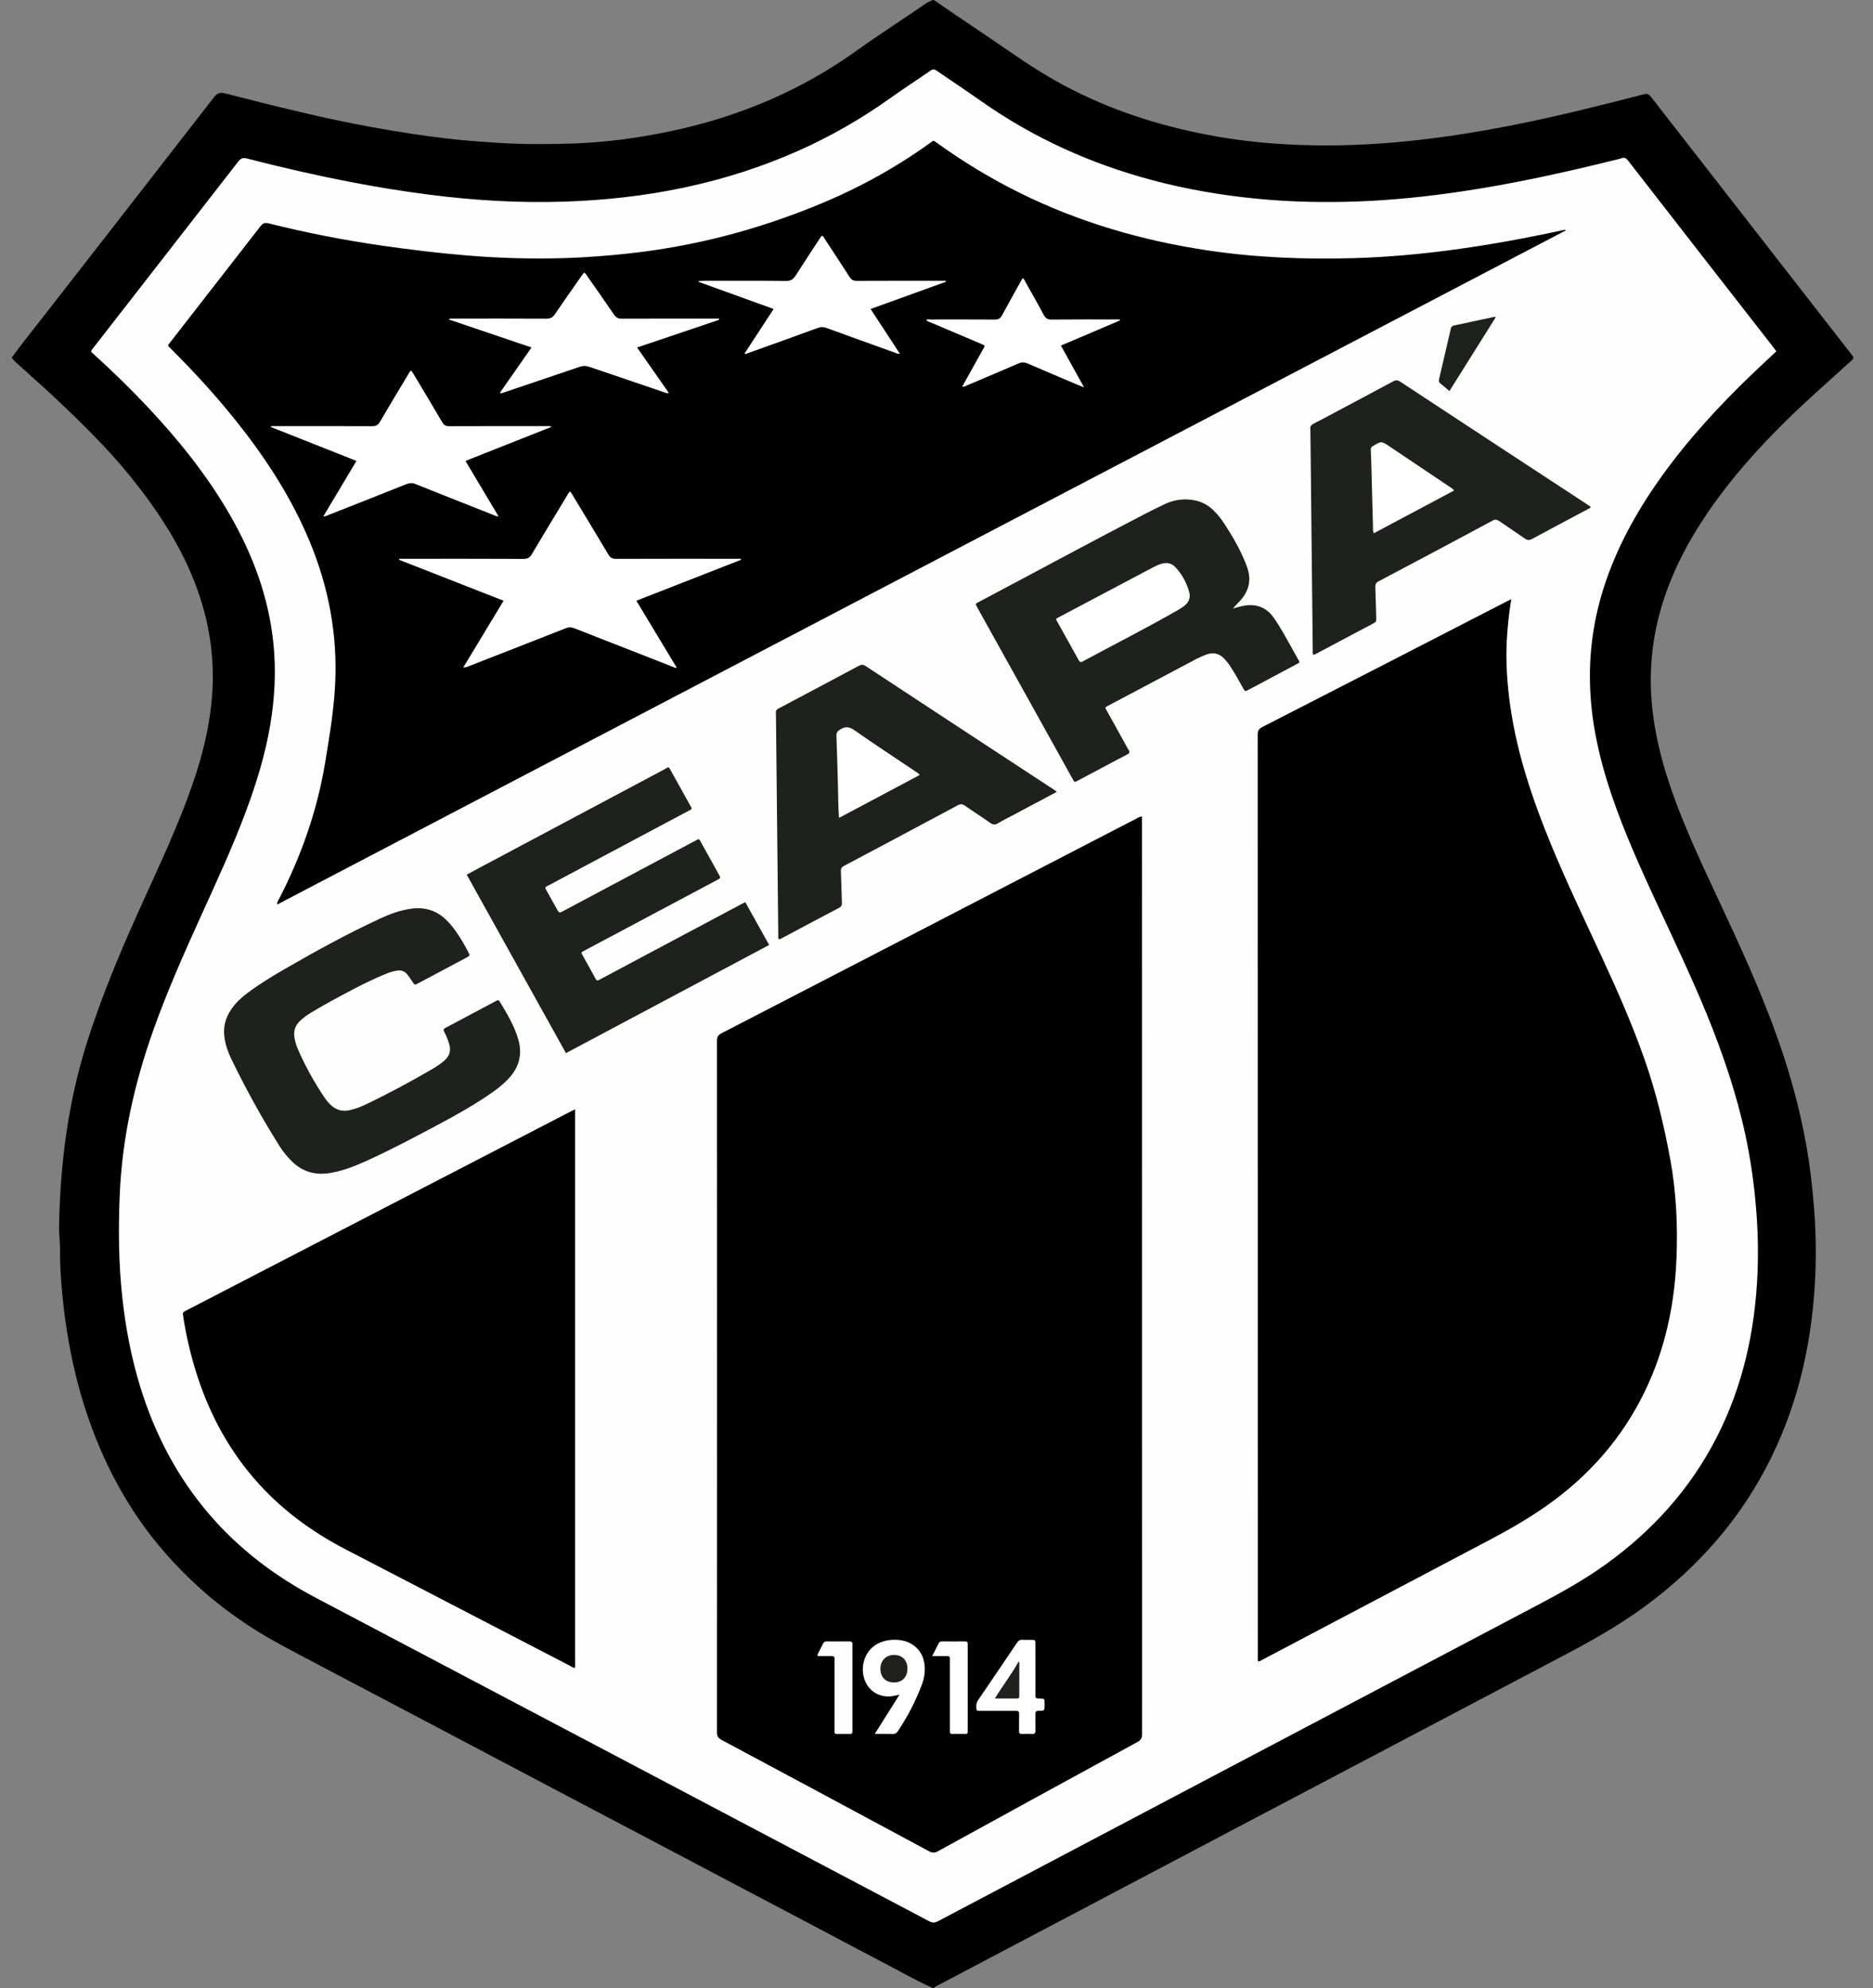 <svg width="49" height="52" viewBox="0 0 49 52" fill="none" xmlns="http://www.w3.org/2000/svg">
<rect x="0" y="0" width="49" height="52" fill="#808080" stroke="none"/>
<g clip-path="url(#clip0_198_1097)">
<path fill-rule="evenodd" clip-rule="evenodd" d="M24.43 0C24.791 0.246 25.149 0.495 25.513 0.736C26.078 1.111 26.625 1.511 27.203 1.869C28.331 2.57 29.554 3.05 30.847 3.366C31.764 3.588 32.7 3.725 33.644 3.775C34.598 3.828 35.55 3.806 36.502 3.723C38.086 3.584 39.64 3.289 41.182 2.922C41.792 2.776 42.399 2.623 43.005 2.466C43.093 2.444 43.136 2.463 43.188 2.529C44.934 4.774 46.682 7.019 48.431 9.263C48.51 9.364 48.509 9.364 48.409 9.456C47.855 9.96 47.289 10.453 46.755 10.977C45.998 11.719 45.295 12.505 44.697 13.376C44.148 14.178 43.703 15.029 43.44 15.964C43.21 16.779 43.135 17.628 43.22 18.469C43.316 19.446 43.601 20.375 43.96 21.286C44.306 22.164 44.717 23.016 45.115 23.872C45.568 24.843 46.008 25.818 46.382 26.821C46.772 27.867 47.08 28.936 47.269 30.035C47.352 30.517 47.408 31.003 47.449 31.49C47.501 32.089 47.516 32.691 47.493 33.292C47.428 34.963 47.092 36.573 46.353 38.092C45.579 39.685 44.444 40.985 43.004 42.038C42.345 42.52 41.634 42.919 40.911 43.3C35.479 46.161 30.047 49.023 24.616 51.888C24.552 51.922 24.483 51.948 24.43 52H24.402C23.951 51.799 23.526 51.55 23.089 51.324C22.655 51.099 22.224 50.87 21.793 50.641C21.124 50.286 20.454 49.932 19.783 49.581C19.161 49.253 18.54 48.925 17.918 48.597C17.248 48.245 16.578 47.892 15.908 47.538C15.391 47.265 14.874 46.993 14.357 46.721C13.582 46.313 12.807 45.904 12.032 45.495C11.521 45.223 11.007 44.955 10.494 44.684C9.69 44.261 8.887 43.837 8.083 43.414C7.603 43.16 7.12 42.912 6.661 42.621C6.113 42.274 5.599 41.886 5.125 41.446C4.56 40.922 4.053 40.35 3.62 39.717C2.899 38.663 2.398 37.512 2.064 36.288C1.85 35.501 1.713 34.701 1.634 33.891C1.595 33.49 1.566 33.087 1.571 32.683C1.573 32.491 1.542 32.299 1.545 32.106C1.572 30.442 1.782 28.808 2.292 27.214C2.654 26.085 3.107 24.993 3.592 23.912C4.118 22.736 4.684 21.577 5.091 20.353C5.305 19.712 5.462 19.057 5.532 18.384C5.636 17.374 5.511 16.39 5.167 15.43C4.773 14.326 4.137 13.362 3.402 12.452C2.817 11.729 2.151 11.08 1.476 10.44C1.134 10.116 0.776 9.807 0.427 9.489C0.388 9.452 0.35 9.413 0.315 9.371L0.315 9.344C0.613 8.935 0.932 8.541 1.243 8.141C1.771 7.463 2.299 6.784 2.828 6.106C3.753 4.918 4.678 3.729 5.602 2.539C5.68 2.438 5.763 2.409 5.887 2.442C6.538 2.611 7.192 2.774 7.848 2.929C9.106 3.228 10.376 3.464 11.661 3.62C12.138 3.678 12.618 3.71 13.098 3.74C13.727 3.778 14.355 3.775 14.982 3.754C15.854 3.725 16.716 3.607 17.57 3.426C19.333 3.052 20.954 2.369 22.413 1.323C23.009 0.896 23.628 0.502 24.232 0.085C24.285 0.049 24.347 0.032 24.402 0L24.43 0Z" fill="black"/>
<path fill-rule="evenodd" clip-rule="evenodd" d="M46.472 9.189C46.266 9.382 46.066 9.567 45.869 9.755C44.978 10.607 44.147 11.509 43.434 12.511C42.803 13.4 42.283 14.344 41.953 15.381C41.653 16.322 41.543 17.284 41.615 18.265C41.679 19.142 41.887 19.99 42.171 20.823C42.494 21.768 42.904 22.678 43.324 23.585C43.777 24.56 44.242 25.53 44.65 26.525C45.074 27.562 45.434 28.62 45.668 29.716C45.794 30.313 45.883 30.918 45.934 31.525C45.987 32.111 46.002 32.7 45.979 33.287C45.917 34.801 45.6 36.256 44.899 37.618C44.213 38.95 43.233 40.036 42.008 40.918C41.442 41.326 40.832 41.663 40.214 41.989C34.991 44.74 29.769 47.493 24.547 50.248C24.463 50.293 24.401 50.302 24.311 50.254C18.964 47.433 13.617 44.613 8.269 41.796C7.2 41.233 6.254 40.519 5.472 39.606C4.632 38.626 4.052 37.51 3.674 36.29C3.436 35.52 3.286 34.732 3.199 33.932C3.102 33.042 3.095 32.15 3.132 31.256C3.194 29.77 3.516 28.335 4.015 26.934C4.369 25.943 4.795 24.98 5.229 24.022C5.649 23.096 6.079 22.174 6.434 21.222C6.711 20.479 6.942 19.725 7.073 18.943C7.19 18.24 7.225 17.535 7.152 16.825C7.028 15.612 6.61 14.497 6.001 13.444C5.403 12.411 4.656 11.487 3.836 10.617C3.403 10.159 2.951 9.719 2.484 9.294C2.46 9.272 2.438 9.249 2.413 9.23C2.375 9.2 2.379 9.172 2.409 9.14C2.424 9.123 2.437 9.105 2.451 9.087C3.713 7.466 4.974 5.845 6.234 4.224C6.3 4.14 6.355 4.119 6.46 4.146C7.342 4.373 8.229 4.578 9.123 4.751C9.829 4.888 10.538 5.004 11.252 5.095C12.418 5.244 13.59 5.312 14.765 5.274C16.899 5.205 18.958 4.804 20.909 3.933C21.751 3.556 22.552 3.096 23.3 2.56C23.644 2.315 24 2.085 24.348 1.844C24.409 1.802 24.448 1.81 24.504 1.849C24.898 2.12 25.297 2.384 25.688 2.659C27.042 3.61 28.532 4.282 30.139 4.711C31.056 4.956 31.989 5.113 32.935 5.203C33.791 5.284 34.648 5.3 35.506 5.27C36.4 5.238 37.289 5.146 38.174 5.017C39.576 4.812 40.956 4.506 42.328 4.165C42.355 4.159 42.383 4.156 42.408 4.144C42.496 4.103 42.544 4.139 42.599 4.209C43.862 5.835 45.126 7.459 46.392 9.082C46.416 9.114 46.44 9.147 46.472 9.189Z" fill="#FEFEFE"/>
<path fill-rule="evenodd" clip-rule="evenodd" d="M40.958 6.03L7.252 23.659C7.244 23.597 7.273 23.566 7.291 23.533C7.878 22.397 8.299 21.205 8.506 19.948C8.63 19.196 8.758 18.444 8.776 17.678C8.807 16.378 8.537 15.139 8.01 13.95C7.537 12.88 6.897 11.91 6.165 10.996C5.647 10.348 5.087 9.737 4.499 9.15C4.473 9.125 4.449 9.097 4.421 9.074C4.39 9.047 4.395 9.022 4.42 8.994C4.441 8.971 4.459 8.945 4.479 8.92C5.257 7.921 6.034 6.921 6.812 5.921C6.872 5.843 6.921 5.816 7.025 5.842C8.006 6.087 8.999 6.282 10.001 6.426C10.745 6.532 11.491 6.623 12.241 6.684C13.082 6.754 13.927 6.776 14.771 6.751C15.33 6.734 15.888 6.691 16.444 6.63C17.734 6.49 19.003 6.21 20.229 5.795C21.145 5.486 22.033 5.119 22.878 4.655C23.378 4.381 23.861 4.078 24.323 3.746C24.424 3.673 24.402 3.658 24.52 3.743C25.904 4.742 27.419 5.489 29.062 5.985C29.886 6.236 30.726 6.419 31.578 6.547C32.852 6.74 34.134 6.788 35.42 6.752C36.241 6.728 37.058 6.657 37.873 6.552C38.896 6.419 39.908 6.234 40.915 6.014C40.928 6.012 40.942 6.011 40.956 6.011L40.958 6.03Z" fill="black"/>
<path fill-rule="evenodd" clip-rule="evenodd" d="M29.876 21.353V21.496C29.876 29.449 29.877 37.401 29.878 45.354C29.878 45.454 29.854 45.512 29.758 45.564C28.017 46.513 26.278 47.465 24.541 48.42C24.455 48.467 24.393 48.47 24.305 48.422C22.499 47.45 20.692 46.48 18.883 45.513C18.791 45.464 18.756 45.413 18.756 45.308C18.76 39.281 18.76 33.254 18.756 27.227C18.756 27.121 18.789 27.07 18.884 27.022C22.164 25.327 25.444 23.631 28.723 21.932C29.055 21.76 29.387 21.588 29.719 21.417C29.763 21.394 29.804 21.364 29.876 21.353Z" fill="black"/>
<path fill-rule="evenodd" clip-rule="evenodd" d="M39.537 15.673C39.476 16.039 39.437 16.409 39.418 16.779C39.395 17.256 39.421 17.73 39.476 18.203C39.635 19.578 40.075 20.877 40.603 22.152C41.004 23.12 41.458 24.065 41.898 25.016C42.306 25.898 42.7 26.786 43.021 27.703C43.323 28.561 43.535 29.441 43.698 30.333C43.854 31.194 43.895 32.063 43.858 32.934C43.808 34.133 43.562 35.29 43.037 36.381C42.443 37.614 41.565 38.613 40.434 39.404C39.96 39.735 39.458 40.022 38.945 40.292C36.977 41.329 35.01 42.366 33.042 43.404C33.003 43.425 32.968 43.455 32.917 43.457C32.896 43.414 32.906 43.369 32.906 43.326C32.905 35.289 32.904 27.253 32.903 19.216C32.903 19.12 32.927 19.067 33.019 19.019C35.145 17.93 37.27 16.838 39.393 15.744C39.432 15.724 39.473 15.704 39.537 15.673Z" fill="black"/>
<path fill-rule="evenodd" clip-rule="evenodd" d="M15.045 29.015V43.622C14.992 43.628 14.96 43.597 14.926 43.579C12.963 42.561 11.001 41.543 9.038 40.524C8.121 40.048 7.309 39.443 6.639 38.663C5.918 37.822 5.425 36.864 5.107 35.815C4.97 35.364 4.865 34.904 4.794 34.438C4.778 34.328 4.776 34.327 4.876 34.276C5.661 33.869 6.447 33.462 7.232 33.056L14.909 29.083C14.948 29.062 14.989 29.043 15.045 29.015Z" fill="black"/>
<path fill-rule="evenodd" clip-rule="evenodd" d="M32.256 15.916C32.346 15.892 32.433 15.865 32.522 15.847C32.85 15.784 33.12 15.876 33.315 16.148C33.483 16.384 33.62 16.638 33.762 16.89C33.841 17.03 33.919 17.173 33.996 17.311C33.978 17.355 33.939 17.362 33.908 17.379C33.495 17.6 33.08 17.821 32.666 18.041C32.574 18.09 32.572 18.089 32.522 18.002C32.414 17.809 32.309 17.615 32.187 17.43C32.138 17.355 32.081 17.284 32.018 17.219C31.889 17.089 31.736 17.057 31.565 17.119C31.475 17.152 31.387 17.19 31.302 17.234C30.524 17.645 29.747 18.056 28.971 18.469C28.95 18.48 28.929 18.488 28.916 18.519C29.084 18.821 29.254 19.128 29.424 19.434C29.457 19.493 29.486 19.555 29.524 19.611C29.563 19.669 29.555 19.7 29.488 19.734C29.221 19.872 28.956 20.015 28.691 20.156C28.53 20.241 28.369 20.327 28.208 20.413C28.106 20.468 28.113 20.468 28.057 20.367C27.71 19.741 27.362 19.115 27.013 18.489L25.594 15.938C25.576 15.906 25.56 15.874 25.542 15.843C25.521 15.809 25.526 15.785 25.563 15.768C25.584 15.759 25.603 15.747 25.624 15.736C27.058 14.978 28.484 14.204 29.924 13.457C30.11 13.362 30.297 13.266 30.488 13.178C30.738 13.061 31.023 13.032 31.293 13.096C31.466 13.136 31.615 13.222 31.742 13.344C31.86 13.459 31.959 13.588 32.047 13.724C32.257 14.046 32.446 14.379 32.589 14.735C32.657 14.903 32.704 15.075 32.674 15.259C32.642 15.469 32.529 15.633 32.379 15.779C32.339 15.82 32.302 15.865 32.256 15.916Z" fill="#1F211D"/>
<path fill-rule="evenodd" clip-rule="evenodd" d="M18.095 21.155C18.064 21.191 18.02 21.205 17.98 21.226C16.781 21.864 15.583 22.503 14.384 23.141C14.236 23.22 14.242 23.192 14.321 23.334C14.402 23.48 14.483 23.625 14.564 23.77C14.629 23.886 14.629 23.886 14.741 23.826C15.727 23.301 16.712 22.776 17.698 22.252C17.89 22.149 18.083 22.047 18.272 21.947C18.312 21.965 18.32 21.998 18.335 22.025C18.491 22.304 18.646 22.584 18.801 22.864C18.857 22.965 18.857 22.966 18.754 23.021C18.046 23.398 17.338 23.775 16.63 24.151C16.183 24.389 15.736 24.627 15.29 24.864C15.263 24.879 15.229 24.887 15.208 24.927C15.331 25.149 15.46 25.376 15.583 25.605C15.617 25.668 15.651 25.642 15.693 25.62C16.115 25.394 16.537 25.169 16.96 24.945C17.769 24.515 18.577 24.084 19.386 23.654C19.419 23.637 19.451 23.622 19.498 23.598C19.704 23.968 19.909 24.336 20.122 24.717L14.806 27.546L12.21 22.878C12.325 22.816 12.432 22.757 12.54 22.7C14.153 21.841 15.767 20.982 17.38 20.124C17.507 20.056 17.484 20.038 17.558 20.172C17.725 20.471 17.892 20.771 18.058 21.07C18.072 21.097 18.094 21.121 18.095 21.155Z" fill="#1F211D"/>
<path fill-rule="evenodd" clip-rule="evenodd" d="M8.42 30.701C8.136 30.703 7.891 30.609 7.683 30.421C7.539 30.289 7.413 30.138 7.31 29.973C6.849 29.24 6.43 28.482 6.054 27.704C5.966 27.522 5.898 27.331 5.871 27.129C5.834 26.857 5.902 26.613 6.057 26.389C6.171 26.224 6.318 26.09 6.48 25.969C6.793 25.734 7.128 25.531 7.468 25.335C8.273 24.87 9.088 24.424 9.933 24.031C10.194 23.91 10.463 23.809 10.752 23.769C11.107 23.719 11.415 23.81 11.671 24.058C11.838 24.22 11.968 24.411 12.087 24.608C12.143 24.701 12.194 24.796 12.245 24.891C12.301 24.994 12.3 24.995 12.2 25.049C12.044 25.133 11.887 25.216 11.73 25.3C11.464 25.441 11.199 25.582 10.933 25.723C10.85 25.767 10.849 25.766 10.797 25.689C10.751 25.622 10.707 25.553 10.657 25.49C10.59 25.405 10.5 25.371 10.39 25.387C10.27 25.404 10.159 25.446 10.05 25.491C9.552 25.699 9.081 25.957 8.608 26.215C8.444 26.304 8.284 26.4 8.124 26.496C8.022 26.557 7.927 26.629 7.842 26.71C7.716 26.831 7.677 26.976 7.704 27.141C7.721 27.247 7.752 27.351 7.796 27.45C7.989 27.891 8.223 28.314 8.494 28.714C8.542 28.785 8.598 28.851 8.661 28.91C8.799 29.035 8.956 29.08 9.143 29.04C9.29 29.006 9.432 28.956 9.567 28.889C10.173 28.6 10.762 28.282 11.34 27.944C11.439 27.886 11.532 27.82 11.618 27.747C11.764 27.625 11.805 27.478 11.749 27.299C11.717 27.192 11.674 27.087 11.621 26.988C11.591 26.935 11.606 26.911 11.656 26.884C12.1 26.65 12.542 26.414 12.984 26.178C13.022 26.158 13.047 26.152 13.073 26.196C13.265 26.517 13.461 26.835 13.562 27.2C13.673 27.597 13.572 27.934 13.291 28.228C13.155 28.37 13.001 28.49 12.84 28.601C12.416 28.894 11.968 29.147 11.513 29.39C10.882 29.727 10.25 30.063 9.598 30.36C9.286 30.501 8.968 30.628 8.626 30.683C8.558 30.694 8.489 30.7 8.42 30.701Z" fill="#1F211D"/>
<path fill-rule="evenodd" clip-rule="evenodd" d="M27.648 20.711L26.541 21.301C26.396 21.378 26.249 21.451 26.108 21.534C26.029 21.581 25.974 21.573 25.899 21.52C25.685 21.367 25.461 21.226 25.245 21.075C25.181 21.03 25.133 21.023 25.061 21.061C24.068 21.593 23.075 22.122 22.08 22.649C22.02 22.681 21.996 22.716 21.999 22.785C22.011 23.058 22.014 23.332 22.025 23.605C22.028 23.669 22.017 23.711 21.952 23.745C21.443 24.012 20.937 24.283 20.43 24.553C20.415 24.559 20.399 24.565 20.383 24.57C20.35 24.548 20.361 24.519 20.361 24.494C20.34 22.569 20.32 20.645 20.3 18.72C20.301 18.697 20.301 18.675 20.299 18.652C20.29 18.59 20.32 18.556 20.375 18.528C20.63 18.395 20.883 18.259 21.137 18.124C21.579 17.889 22.023 17.655 22.464 17.417C22.532 17.38 22.579 17.378 22.647 17.422C24.283 18.499 25.919 19.573 27.557 20.645C27.582 20.662 27.606 20.681 27.648 20.711Z" fill="#1F211D"/>
<path fill-rule="evenodd" clip-rule="evenodd" d="M34.355 17.124C34.334 17.088 34.344 17.052 34.343 17.017C34.323 15.101 34.302 13.185 34.282 11.269C34.283 11.26 34.283 11.251 34.282 11.242C34.266 11.159 34.302 11.112 34.379 11.075C34.546 10.992 34.71 10.901 34.875 10.814C35.398 10.535 35.922 10.258 36.443 9.977C36.511 9.941 36.558 9.935 36.628 9.981C38.271 11.062 39.915 12.142 41.561 13.219C41.58 13.232 41.598 13.245 41.616 13.258C41.6 13.299 41.561 13.307 41.53 13.323C41.048 13.581 40.563 13.835 40.083 14.096C40.006 14.137 39.955 14.131 39.887 14.084C39.668 13.929 39.443 13.783 39.221 13.63C39.164 13.591 39.122 13.578 39.051 13.616C38.059 14.149 37.065 14.678 36.069 15.203C35.997 15.241 35.976 15.284 35.98 15.361C35.992 15.634 35.995 15.908 36.004 16.182C36.006 16.229 36.003 16.266 35.952 16.293C35.432 16.567 34.913 16.843 34.394 17.12C34.383 17.126 34.368 17.123 34.355 17.124Z" fill="#1F211D"/>
<path fill-rule="evenodd" clip-rule="evenodd" d="M37.918 10.229C37.829 10.153 37.755 10.087 37.677 10.026C37.638 9.994 37.638 9.96 37.648 9.918C37.75 9.478 37.853 9.037 37.955 8.597C37.965 8.555 37.983 8.525 38.031 8.515C38.389 8.439 38.745 8.362 39.103 8.286C39.106 8.285 39.111 8.289 39.131 8.297C38.73 8.936 38.33 9.574 37.918 10.229Z" fill="#1F211D"/>
<path fill-rule="evenodd" clip-rule="evenodd" d="M10.443 14.616H10.586C11.623 14.616 12.66 14.614 13.697 14.619C13.804 14.619 13.859 14.585 13.912 14.497C14.213 13.989 14.52 13.484 14.826 12.979C14.852 12.937 14.868 12.889 14.914 12.857C14.949 12.886 14.965 12.928 14.988 12.964C15.298 13.477 15.611 13.99 15.916 14.505C15.967 14.591 16.022 14.619 16.121 14.618C17.158 14.614 18.195 14.616 19.232 14.616H19.378C19.38 14.625 19.382 14.634 19.384 14.643L16.648 15.713C17.002 16.3 17.352 16.88 17.709 17.472C17.649 17.468 17.61 17.445 17.568 17.429C16.722 17.098 15.876 16.767 15.03 16.435C14.948 16.403 14.879 16.401 14.796 16.434C13.946 16.769 13.096 17.102 12.245 17.433C12.209 17.447 12.172 17.461 12.12 17.458L13.174 15.713L10.439 14.642C10.44 14.633 10.441 14.625 10.443 14.616Z" fill="white"/>
<path fill-rule="evenodd" clip-rule="evenodd" d="M8.465 13.496C8.749 13.02 9.033 12.545 9.325 12.056L7.088 11.17L7.09 11.146H7.232C8.067 11.146 8.901 11.144 9.737 11.148C9.837 11.148 9.891 11.117 9.94 11.033C10.181 10.621 10.428 10.211 10.674 9.802C10.696 9.765 10.71 9.72 10.759 9.691C10.787 9.735 10.813 9.775 10.838 9.816C11.083 10.226 11.331 10.635 11.571 11.048C11.617 11.126 11.667 11.148 11.755 11.148C12.59 11.145 13.424 11.146 14.259 11.146H14.41C14.413 11.154 14.415 11.162 14.418 11.169L12.177 12.056L13.042 13.505C12.97 13.506 12.924 13.476 12.876 13.457C12.205 13.193 11.535 12.927 10.865 12.659C10.781 12.626 10.711 12.632 10.63 12.664C9.947 12.936 9.264 13.207 8.581 13.475C8.548 13.488 8.515 13.5 8.482 13.513L8.465 13.496Z" fill="white"/>
<path fill-rule="evenodd" clip-rule="evenodd" d="M13.076 10.277L13.905 9.089L11.735 8.354C11.775 8.327 11.805 8.334 11.832 8.334C12.652 8.334 13.473 8.331 14.294 8.336C14.399 8.337 14.459 8.304 14.516 8.22C14.736 7.894 14.964 7.574 15.189 7.252C15.217 7.212 15.247 7.172 15.275 7.133C15.327 7.145 15.339 7.188 15.361 7.22C15.597 7.556 15.834 7.892 16.065 8.232C16.117 8.308 16.172 8.336 16.266 8.336C17.114 8.332 17.963 8.334 18.813 8.334C18.798 8.349 18.814 8.331 18.815 8.349C18.815 8.351 18.815 8.352 18.814 8.354C18.813 8.356 18.812 8.358 18.811 8.359C18.804 8.365 18.797 8.369 18.788 8.373C18.088 8.609 17.387 8.846 16.667 9.089L17.499 10.28C17.432 10.295 17.388 10.264 17.342 10.249C16.698 10.032 16.053 9.813 15.41 9.593C15.322 9.563 15.245 9.567 15.159 9.597C14.498 9.822 13.836 10.044 13.174 10.268C13.149 10.277 13.125 10.294 13.076 10.277Z" fill="white"/>
<path fill-rule="evenodd" clip-rule="evenodd" d="M19.475 9.252L20.239 8.082L18.278 7.373C18.278 7.366 18.279 7.358 18.279 7.351C18.325 7.349 18.371 7.344 18.417 7.344C19.133 7.344 19.849 7.34 20.564 7.348C20.688 7.349 20.752 7.307 20.814 7.209C21.036 6.859 21.267 6.514 21.493 6.168C21.544 6.172 21.552 6.213 21.57 6.241C21.789 6.573 22.009 6.904 22.222 7.239C22.271 7.316 22.324 7.347 22.418 7.346C23.143 7.342 23.868 7.344 24.593 7.344H24.741C24.743 7.352 24.745 7.361 24.747 7.37L22.776 8.082C23.034 8.476 23.285 8.861 23.541 9.251C23.488 9.266 23.45 9.238 23.412 9.224C22.814 9.01 22.217 8.796 21.621 8.578C21.543 8.549 21.477 8.548 21.399 8.576C20.786 8.8 20.171 9.02 19.556 9.241C19.536 9.249 19.517 9.265 19.475 9.252Z" fill="white"/>
<path fill-rule="evenodd" clip-rule="evenodd" d="M25.173 10.114C25.258 9.96 25.34 9.812 25.423 9.663C25.515 9.498 25.608 9.333 25.699 9.167C25.773 9.032 25.798 9.05 25.639 8.982C25.223 8.807 24.807 8.63 24.392 8.453C24.339 8.43 24.279 8.417 24.232 8.376C24.256 8.339 24.291 8.357 24.318 8.357C24.886 8.356 25.455 8.354 26.023 8.359C26.119 8.36 26.17 8.33 26.214 8.248C26.389 7.923 26.571 7.602 26.75 7.279C26.8 7.294 26.806 7.338 26.825 7.371C26.986 7.657 27.149 7.943 27.303 8.234C27.351 8.325 27.404 8.36 27.513 8.359C28.072 8.353 28.631 8.356 29.191 8.356H29.293C29.295 8.365 29.297 8.374 29.299 8.382L27.755 9.039L28.361 10.133C28.282 10.101 28.232 10.083 28.184 10.062C27.752 9.879 27.319 9.696 26.888 9.509C26.802 9.472 26.731 9.469 26.643 9.507C26.196 9.702 25.745 9.891 25.296 10.081C25.26 10.096 25.227 10.123 25.173 10.114Z" fill="white"/>
<path fill-rule="evenodd" clip-rule="evenodd" d="M22.886 45.352L23.531 44.327C23.456 44.342 23.399 44.356 23.341 44.365C23.03 44.412 22.741 44.247 22.628 43.96C22.503 43.644 22.595 43.271 22.849 43.066C23.107 42.857 23.577 42.829 23.858 43.007C24.046 43.126 24.152 43.298 24.183 43.513C24.211 43.704 24.184 43.889 24.116 44.068C23.955 44.492 23.746 44.898 23.493 45.276C23.457 45.331 23.418 45.356 23.35 45.354C23.204 45.349 23.057 45.352 22.886 45.352Z" fill="white"/>
<path fill-rule="evenodd" clip-rule="evenodd" d="M27.088 43.652C27.088 43.875 27.087 44.1 27.088 44.324C27.088 44.425 27.09 44.425 27.196 44.427C27.328 44.431 27.328 44.43 27.328 44.556C27.328 44.57 27.328 44.583 27.328 44.597C27.328 44.745 27.328 44.749 27.176 44.748C27.1 44.748 27.084 44.776 27.086 44.842C27.09 44.981 27.084 45.12 27.088 45.259C27.09 45.325 27.075 45.359 26.998 45.354C26.911 45.349 26.824 45.349 26.737 45.354C26.677 45.356 26.658 45.333 26.659 45.276C26.663 45.128 26.657 44.98 26.662 44.832C26.664 44.765 26.639 44.749 26.575 44.75C26.268 44.752 25.961 44.751 25.654 44.751C25.543 44.751 25.545 44.749 25.541 44.638C25.538 44.576 25.556 44.514 25.593 44.462C25.931 43.967 26.268 43.471 26.603 42.973C26.643 42.914 26.684 42.884 26.758 42.891C26.831 42.897 26.905 42.891 26.978 42.892C27.085 42.893 27.086 42.894 27.087 43.007C27.088 43.221 27.088 43.437 27.088 43.652Z" fill="white"/>
<path fill-rule="evenodd" clip-rule="evenodd" d="M21.38 43.292C21.431 43.192 21.486 43.086 21.539 42.978C21.558 42.939 21.59 42.933 21.629 42.933C21.826 42.934 22.023 42.935 22.22 42.933C22.279 42.932 22.304 42.953 22.301 43.011C22.298 43.06 22.3 43.109 22.3 43.159C22.3 43.84 22.3 44.522 22.3 45.203C22.3 45.234 22.299 45.266 22.3 45.297C22.302 45.337 22.281 45.353 22.242 45.353C22.123 45.352 22.004 45.352 21.884 45.353C21.84 45.353 21.831 45.33 21.832 45.293C21.834 45.262 21.832 45.23 21.832 45.199V43.477C21.832 43.45 21.83 43.423 21.832 43.397C21.837 43.34 21.813 43.316 21.753 43.317C21.648 43.32 21.543 43.318 21.438 43.317C21.421 43.317 21.401 43.324 21.38 43.292Z" fill="#FEFEFE"/>
<path fill-rule="evenodd" clip-rule="evenodd" d="M24.387 43.318C24.452 43.192 24.505 43.089 24.556 42.985C24.575 42.948 24.6 42.933 24.642 42.933C24.843 42.934 25.045 42.935 25.247 42.933C25.301 42.932 25.32 42.955 25.317 43.005C25.315 43.032 25.317 43.059 25.317 43.086V45.209C25.317 45.236 25.315 45.263 25.317 45.289C25.32 45.334 25.303 45.354 25.255 45.353C25.141 45.351 25.026 45.352 24.912 45.353C24.864 45.353 24.846 45.332 24.849 45.288C24.851 45.257 24.849 45.225 24.849 45.194V43.473C24.849 43.441 24.848 43.41 24.849 43.379C24.852 43.332 24.829 43.317 24.784 43.318C24.661 43.319 24.538 43.318 24.387 43.318Z" fill="white"/>
<path fill-rule="evenodd" clip-rule="evenodd" d="M27.627 16.202C27.642 16.173 27.663 16.164 27.683 16.153C28.509 15.716 29.335 15.28 30.161 14.842C30.237 14.802 30.315 14.764 30.4 14.742C30.53 14.709 30.649 14.732 30.742 14.828C30.925 15.018 31.045 15.244 31.113 15.494C31.148 15.624 31.106 15.745 30.999 15.834C30.95 15.875 30.898 15.911 30.842 15.942C30.021 16.415 29.174 16.842 28.34 17.293C28.291 17.319 28.257 17.337 28.221 17.271C28.024 16.912 27.824 16.555 27.627 16.202Z" fill="white"/>
<path fill-rule="evenodd" clip-rule="evenodd" d="M21.95 21.393C21.927 21.101 21.928 20.832 21.922 20.564C21.909 20.124 21.899 19.685 21.882 19.246C21.879 19.168 21.905 19.131 21.971 19.087C22.11 18.993 22.215 19.004 22.355 19.102C22.877 19.467 23.41 19.816 23.939 20.172C23.98 20.199 24.027 20.22 24.062 20.27L21.95 21.393Z" fill="white"/>
<path fill-rule="evenodd" clip-rule="evenodd" d="M38.039 12.831L35.943 13.947C35.911 13.893 35.92 13.838 35.919 13.787C35.904 13.258 35.891 12.729 35.877 12.201C35.873 12.057 35.869 11.914 35.861 11.771C35.857 11.719 35.877 11.691 35.922 11.664C36.14 11.536 36.14 11.535 36.35 11.676C36.875 12.029 37.399 12.381 37.924 12.733C37.961 12.759 38.005 12.776 38.039 12.831Z" fill="white"/>
<path fill-rule="evenodd" clip-rule="evenodd" d="M23.386 44.007C23.167 44.005 23.033 43.869 23.033 43.648C23.033 43.434 23.178 43.287 23.389 43.287C23.604 43.287 23.741 43.428 23.74 43.649C23.739 43.868 23.599 44.01 23.386 44.007Z" fill="#20211D"/>
<path fill-rule="evenodd" clip-rule="evenodd" d="M26.026 44.427C26.236 44.087 26.463 43.792 26.65 43.458C26.676 43.495 26.667 43.525 26.667 43.553C26.667 43.813 26.667 44.072 26.666 44.331C26.665 44.426 26.663 44.427 26.567 44.427C26.395 44.428 26.222 44.427 26.026 44.427Z" fill="#20211D"/>
</g>
<defs>
<clipPath id="clip0_198_1097">
<rect width="48.172" height="52" fill="white" transform="translate(0.315)"/>
</clipPath>
</defs>
</svg>

